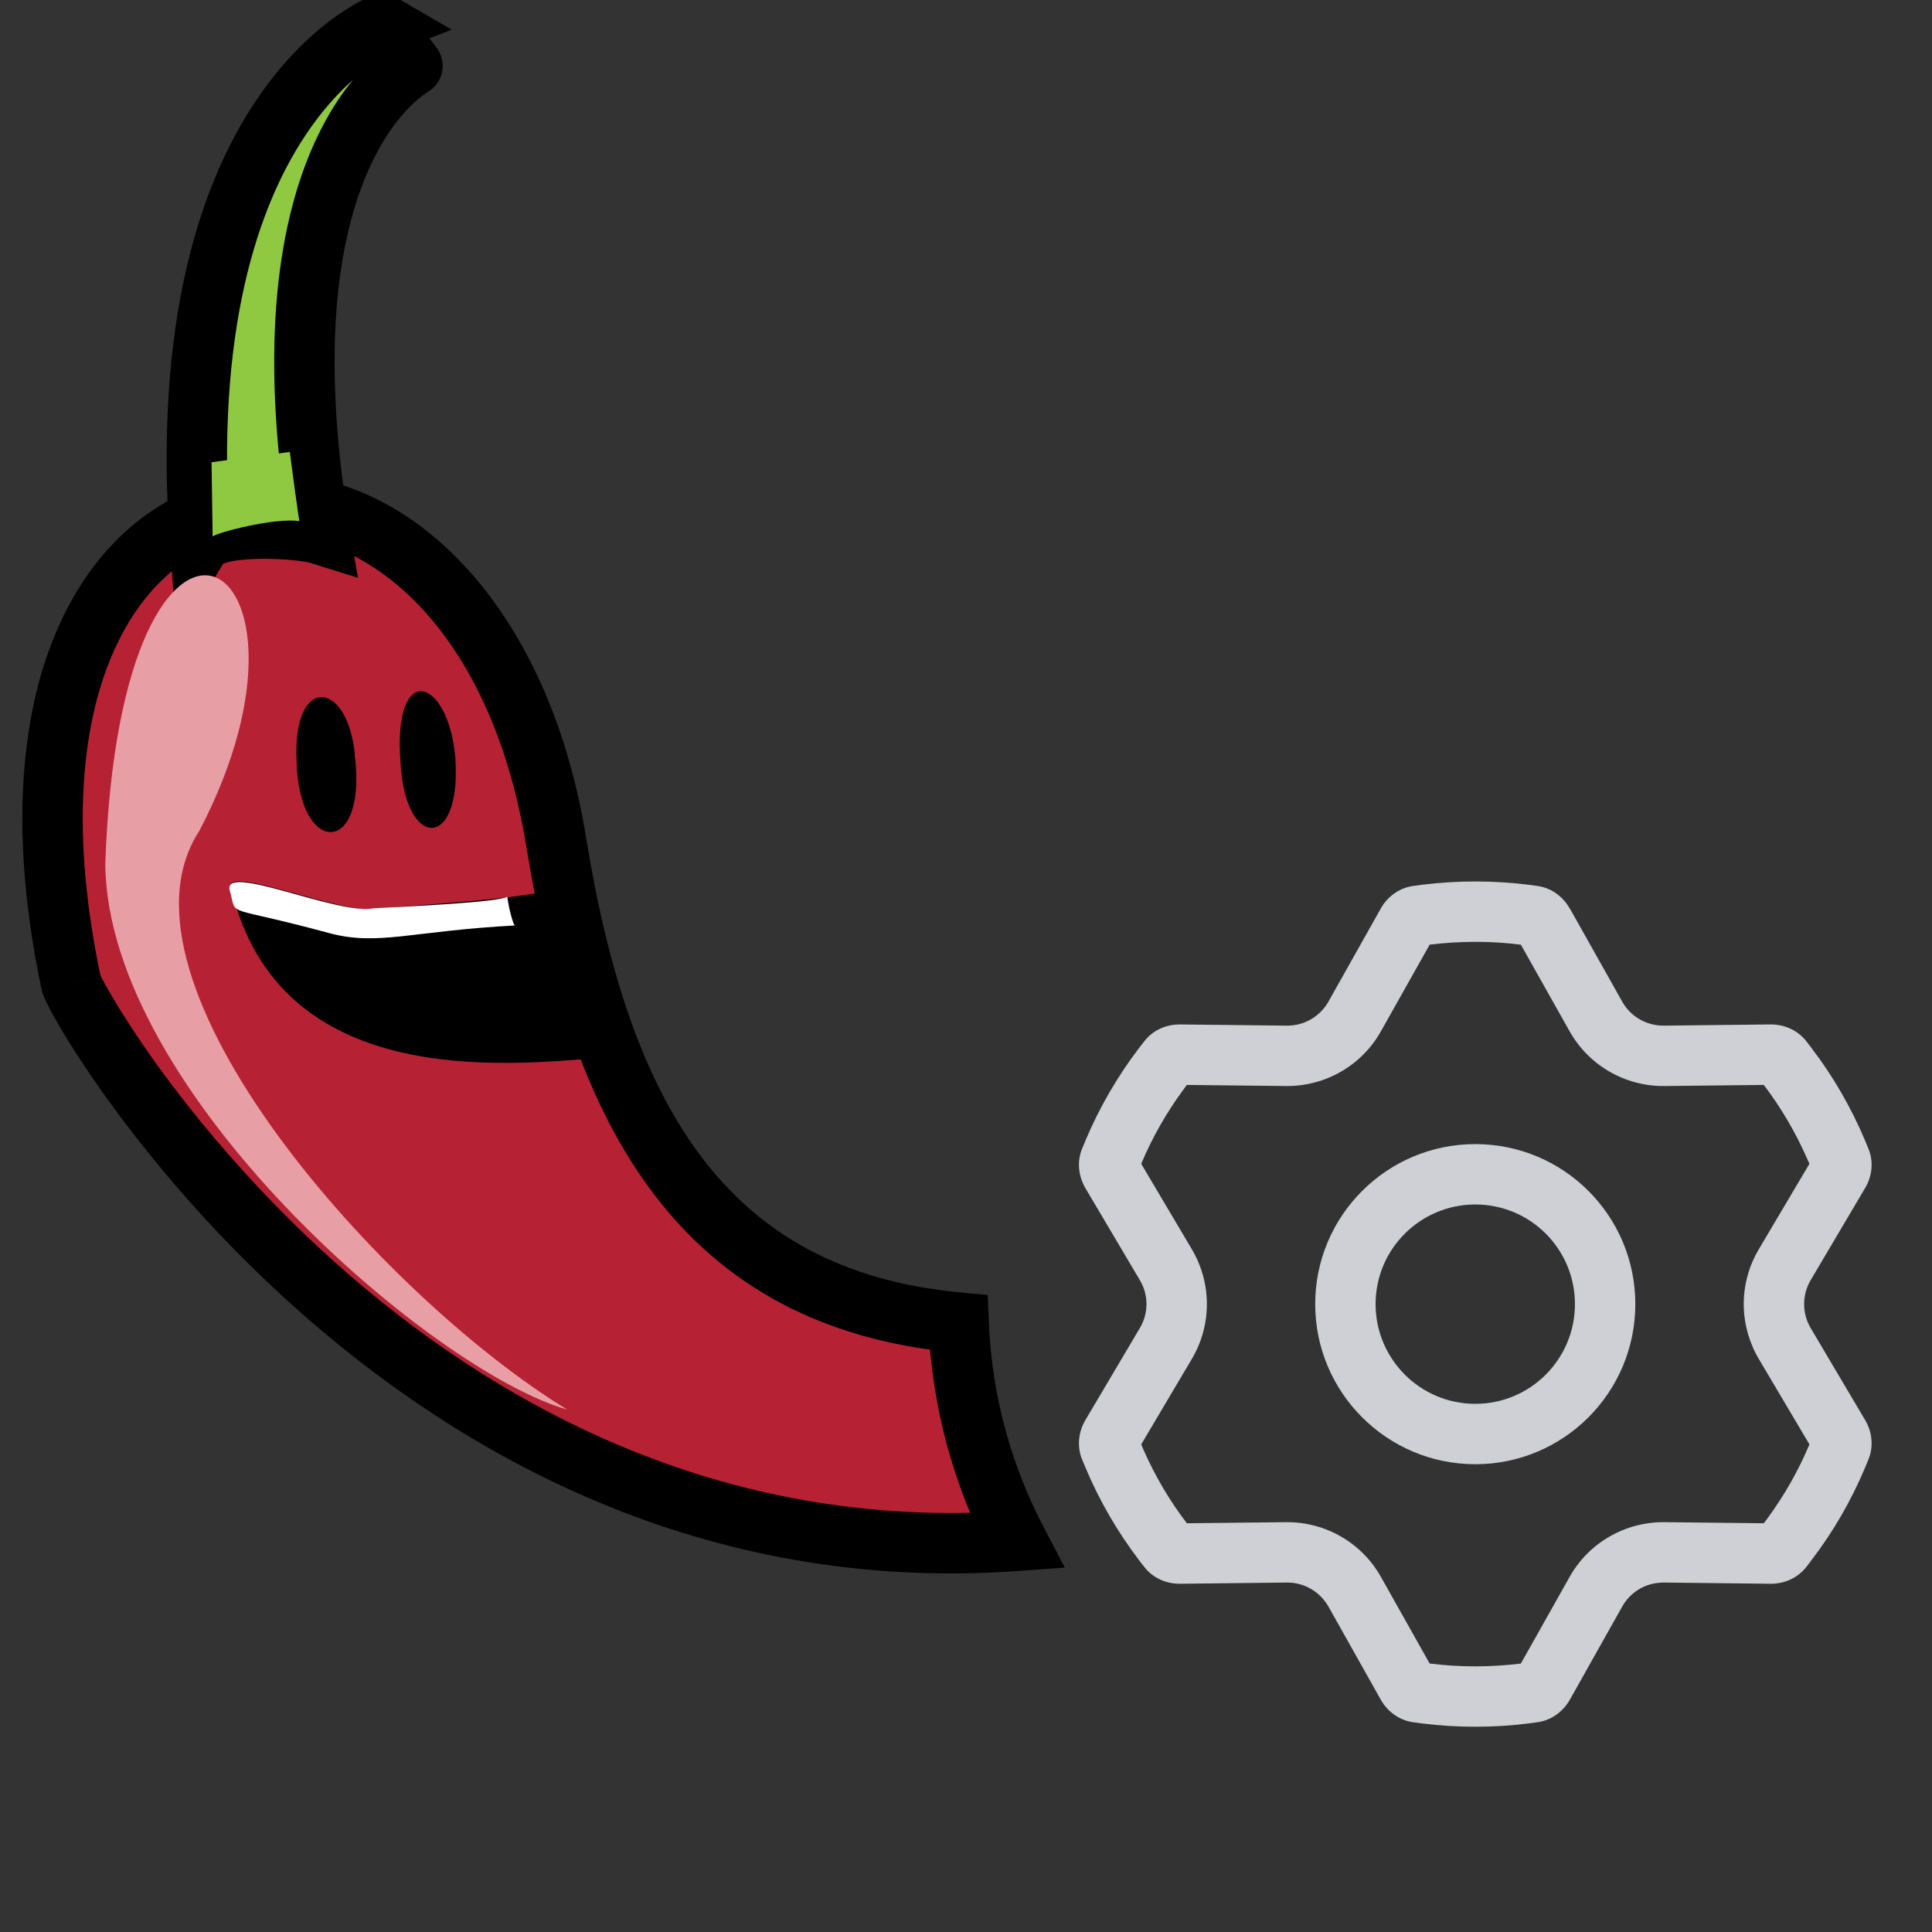 <!-- Copyright 2000-2022 JetBrains s.r.o. and contributors. Use of this source code is governed by the Apache 2.0 license. -->
<svg width="16" height="16" viewBox="0 0 16 16" fill="none" xmlns="http://www.w3.org/2000/svg">
<rect x="0" y="0" width="16" height="16" fill="#333333" stroke="none"/>
<g clip-path="url(#clip0_1136_24901)">
<g clip-path="url(#clip1_1136_24901)">
<path fill-rule="evenodd" clip-rule="evenodd" d="M4.608 6.983C3.941 2.868 -0.429 3.298 0.588 8.137C0.588 8.262 3.342 13.127 8.42 12.76C8.136 12.216 7.965 11.604 7.939 10.953C5.812 10.756 4.972 9.227 4.608 6.983Z" fill="#B62233"/>
<path d="M0.588 8.137L0.833 8.085L0.838 8.111L0.838 8.137L0.588 8.137ZM4.608 6.983L4.855 6.943L4.855 6.943L4.608 6.983ZM8.42 12.76L8.642 12.645L8.818 12.982L8.438 13.01L8.42 12.76ZM7.939 10.953L7.962 10.704L8.18 10.725L8.189 10.943L7.939 10.953ZM0.343 8.188C0.082 6.946 0.16 5.956 0.463 5.239C0.767 4.518 1.301 4.074 1.92 3.957C3.171 3.72 4.511 4.821 4.855 6.943L4.361 7.023C4.038 5.03 2.86 4.288 2.013 4.448C1.584 4.529 1.174 4.842 0.924 5.434C0.672 6.03 0.585 6.909 0.833 8.085L0.343 8.188ZM8.438 13.01C5.809 13.2 3.787 12.033 2.433 10.819C1.755 10.212 1.241 9.589 0.895 9.11C0.722 8.87 0.59 8.665 0.501 8.514C0.457 8.438 0.422 8.375 0.397 8.326C0.385 8.302 0.374 8.279 0.365 8.258C0.361 8.248 0.356 8.235 0.352 8.222C0.35 8.216 0.338 8.18 0.338 8.137L0.838 8.137C0.838 8.112 0.834 8.094 0.833 8.088C0.831 8.079 0.829 8.073 0.828 8.071C0.827 8.065 0.826 8.063 0.827 8.066C0.829 8.071 0.834 8.082 0.843 8.101C0.862 8.137 0.891 8.19 0.932 8.259C1.013 8.397 1.136 8.589 1.3 8.818C1.63 9.274 2.121 9.868 2.766 10.447C4.059 11.605 5.953 12.688 8.402 12.511L8.438 13.01ZM8.198 12.876C7.897 12.3 7.716 11.651 7.689 10.963L8.189 10.943C8.213 11.556 8.374 12.132 8.642 12.645L8.198 12.876ZM4.855 6.943C5.034 8.049 5.327 8.945 5.811 9.584C6.287 10.212 6.963 10.612 7.962 10.704L7.916 11.202C6.788 11.097 5.98 10.634 5.413 9.886C4.855 9.151 4.546 8.16 4.361 7.023L4.855 6.943Z" fill="black"/>
<path fill-rule="evenodd" clip-rule="evenodd" d="M8.99 9.444C8.979 9.469 8.969 9.494 8.959 9.519C8.918 9.625 8.932 9.742 8.989 9.84L9.44 10.602C9.513 10.724 9.513 10.876 9.44 10.998L8.989 11.76C8.932 11.857 8.918 11.975 8.959 12.081C8.969 12.106 8.979 12.13 8.99 12.155M8.99 9.444C9.105 9.171 9.254 8.915 9.431 8.682C9.447 8.661 9.464 8.639 9.481 8.618C9.551 8.53 9.66 8.483 9.773 8.484L10.658 8.494C10.666 8.494 10.675 8.494 10.684 8.493C10.816 8.486 10.935 8.412 11.001 8.296L11.435 7.524C11.435 7.524 11.435 7.524 11.435 7.524C11.49 7.426 11.586 7.355 11.698 7.338C11.724 7.334 11.751 7.331 11.778 7.327C11.922 7.309 12.069 7.3 12.218 7.3C12.367 7.3 12.513 7.309 12.657 7.327C12.657 7.327 12.658 7.327 12.657 7.327C12.684 7.331 12.711 7.334 12.738 7.338C12.85 7.355 12.945 7.426 13 7.524C13 7.524 13.001 7.524 13.001 7.524L13.435 8.296C13.504 8.419 13.636 8.495 13.778 8.494L14.663 8.484C14.662 8.484 14.663 8.484 14.663 8.484C14.775 8.483 14.884 8.53 14.955 8.618C14.971 8.639 14.988 8.66 15.004 8.681C15.004 8.682 15.004 8.682 15.004 8.682C15.182 8.915 15.33 9.171 15.445 9.444C15.445 9.444 15.445 9.444 15.445 9.444C15.456 9.469 15.466 9.494 15.476 9.519C15.517 9.624 15.504 9.742 15.446 9.839C15.447 9.839 15.446 9.839 15.446 9.839L14.995 10.602C14.923 10.724 14.923 10.876 14.995 10.998L15.446 11.76C15.446 11.76 15.446 11.76 15.446 11.76C15.504 11.857 15.517 11.976 15.476 12.081C15.466 12.105 15.456 12.13 15.446 12.154C15.446 12.155 15.446 12.155 15.445 12.156C15.33 12.429 15.182 12.685 15.004 12.918C14.988 12.94 14.972 12.961 14.955 12.982C14.884 13.07 14.775 13.117 14.663 13.116L13.778 13.106C13.769 13.106 13.76 13.106 13.752 13.107C13.62 13.114 13.5 13.188 13.435 13.304L13.001 14.076C13.001 14.075 13.001 14.076 13.001 14.076C12.945 14.174 12.85 14.245 12.738 14.262C12.711 14.266 12.684 14.269 12.657 14.273C12.513 14.291 12.367 14.3 12.218 14.3C12.069 14.3 11.922 14.291 11.778 14.273C11.778 14.273 11.777 14.273 11.777 14.273C11.751 14.269 11.724 14.265 11.698 14.262C11.586 14.245 11.49 14.174 11.435 14.076L11.001 13.304C10.931 13.181 10.8 13.105 10.658 13.106L9.773 13.116C9.66 13.117 9.551 13.07 9.481 12.982C9.464 12.961 9.447 12.94 9.431 12.918C9.254 12.685 9.105 12.429 8.99 12.155M9.829 8.985C9.82 8.996 9.812 9.007 9.804 9.019C9.663 9.209 9.544 9.417 9.451 9.638L9.871 10.347C10.036 10.626 10.036 10.974 9.871 11.253L9.451 11.962C9.456 11.975 9.462 11.988 9.468 12.002C9.564 12.221 9.685 12.427 9.829 12.615L10.652 12.606C10.976 12.603 11.277 12.776 11.436 13.059L11.84 13.777C11.845 13.777 11.849 13.778 11.854 13.778C11.973 13.793 12.094 13.8 12.218 13.8C12.346 13.8 12.472 13.792 12.595 13.777L12.999 13.059C13.158 12.776 13.459 12.603 13.783 12.606L14.607 12.615C14.615 12.604 14.623 12.593 14.632 12.582C14.773 12.391 14.892 12.183 14.985 11.962L14.565 11.253C14.544 11.218 14.526 11.182 14.511 11.145C14.402 10.888 14.42 10.591 14.565 10.347L14.985 9.638C14.979 9.625 14.973 9.612 14.967 9.598C14.871 9.379 14.75 9.173 14.607 8.985L13.783 8.994C13.459 8.997 13.158 8.824 12.999 8.541L12.595 7.823C12.591 7.823 12.586 7.822 12.582 7.822C12.463 7.807 12.341 7.8 12.218 7.8C12.09 7.8 11.964 7.808 11.84 7.823L11.436 8.541C11.277 8.824 10.976 8.997 10.652 8.994L9.829 8.985ZM12.218 11.626C12.674 11.626 13.043 11.256 13.043 10.8C13.043 10.344 12.674 9.975 12.218 9.975C11.762 9.975 11.392 10.344 11.392 10.8C11.392 11.256 11.762 11.626 12.218 11.626ZM13.543 10.8C13.543 11.532 12.95 12.126 12.218 12.126C11.486 12.126 10.892 11.532 10.892 10.8C10.892 10.068 11.486 9.475 12.218 9.475C12.95 9.475 13.543 10.068 13.543 10.8Z" fill="#CED0D6"/>
<path d="M1.657 4.509C1.392 0.886 3.166 0.2 3.166 0.2C3.142 0.186 3.416 0.546 3.416 0.546C3.435 0.541 2.111 1.198 2.65 4.424C2.485 4.372 1.77 4.325 1.657 4.509Z" fill="#8FC942" stroke="black" stroke-width="0.5"/>
<path d="M1.752 3.828L1.761 4.443C1.799 4.41 2.267 4.287 2.48 4.315C2.475 4.315 2.4 3.743 2.4 3.743L1.752 3.828Z" fill="#8FC942"/>
<path d="M4.698 11.674C3.577 11.353 0.886 9.035 0.872 7.153C1 3.497 2.863 4.556 1.652 6.879C0.829 8.132 3.185 10.752 4.698 11.674Z" fill="#E79EA5"/>
<path d="M2.939 6.25C2.877 5.625 2.423 5.587 2.456 6.297C2.47 7.077 3.024 7.101 2.943 6.297C2.943 6.297 2.934 6.254 2.939 6.25Z" fill="black"/>
<path d="M3.771 6.278C3.714 5.606 3.251 5.464 3.317 6.316C3.355 7.039 3.823 7.044 3.771 6.283L3.771 6.278Z" fill="black"/>
<path d="M1.917 7.366C2.314 9.026 4.183 8.822 4.963 8.761C4.958 8.789 4.651 7.413 4.67 7.304C4.679 7.441 3.355 7.493 3.128 7.527C2.839 7.583 1.813 7.134 1.917 7.366Z" fill="black"/>
<path d="M1.903 7.375C1.969 7.607 1.832 7.484 2.735 7.73C3.137 7.834 3.402 7.711 4.268 7.664C4.263 7.692 4.22 7.564 4.201 7.427C4.116 7.474 3.35 7.508 3.095 7.522C2.802 7.583 1.837 7.139 1.903 7.375Z" fill="white"/>
</g>
</g>
<defs>
<clipPath id="clip0_1136_24901">
<rect width="16" height="16" fill="white"/>
</clipPath>
<clipPath id="clip1_1136_24901">
<rect width="16" height="16" fill="white" transform="matrix(1 0 0 -1 0 16)"/>
</clipPath>
</defs>
</svg>
